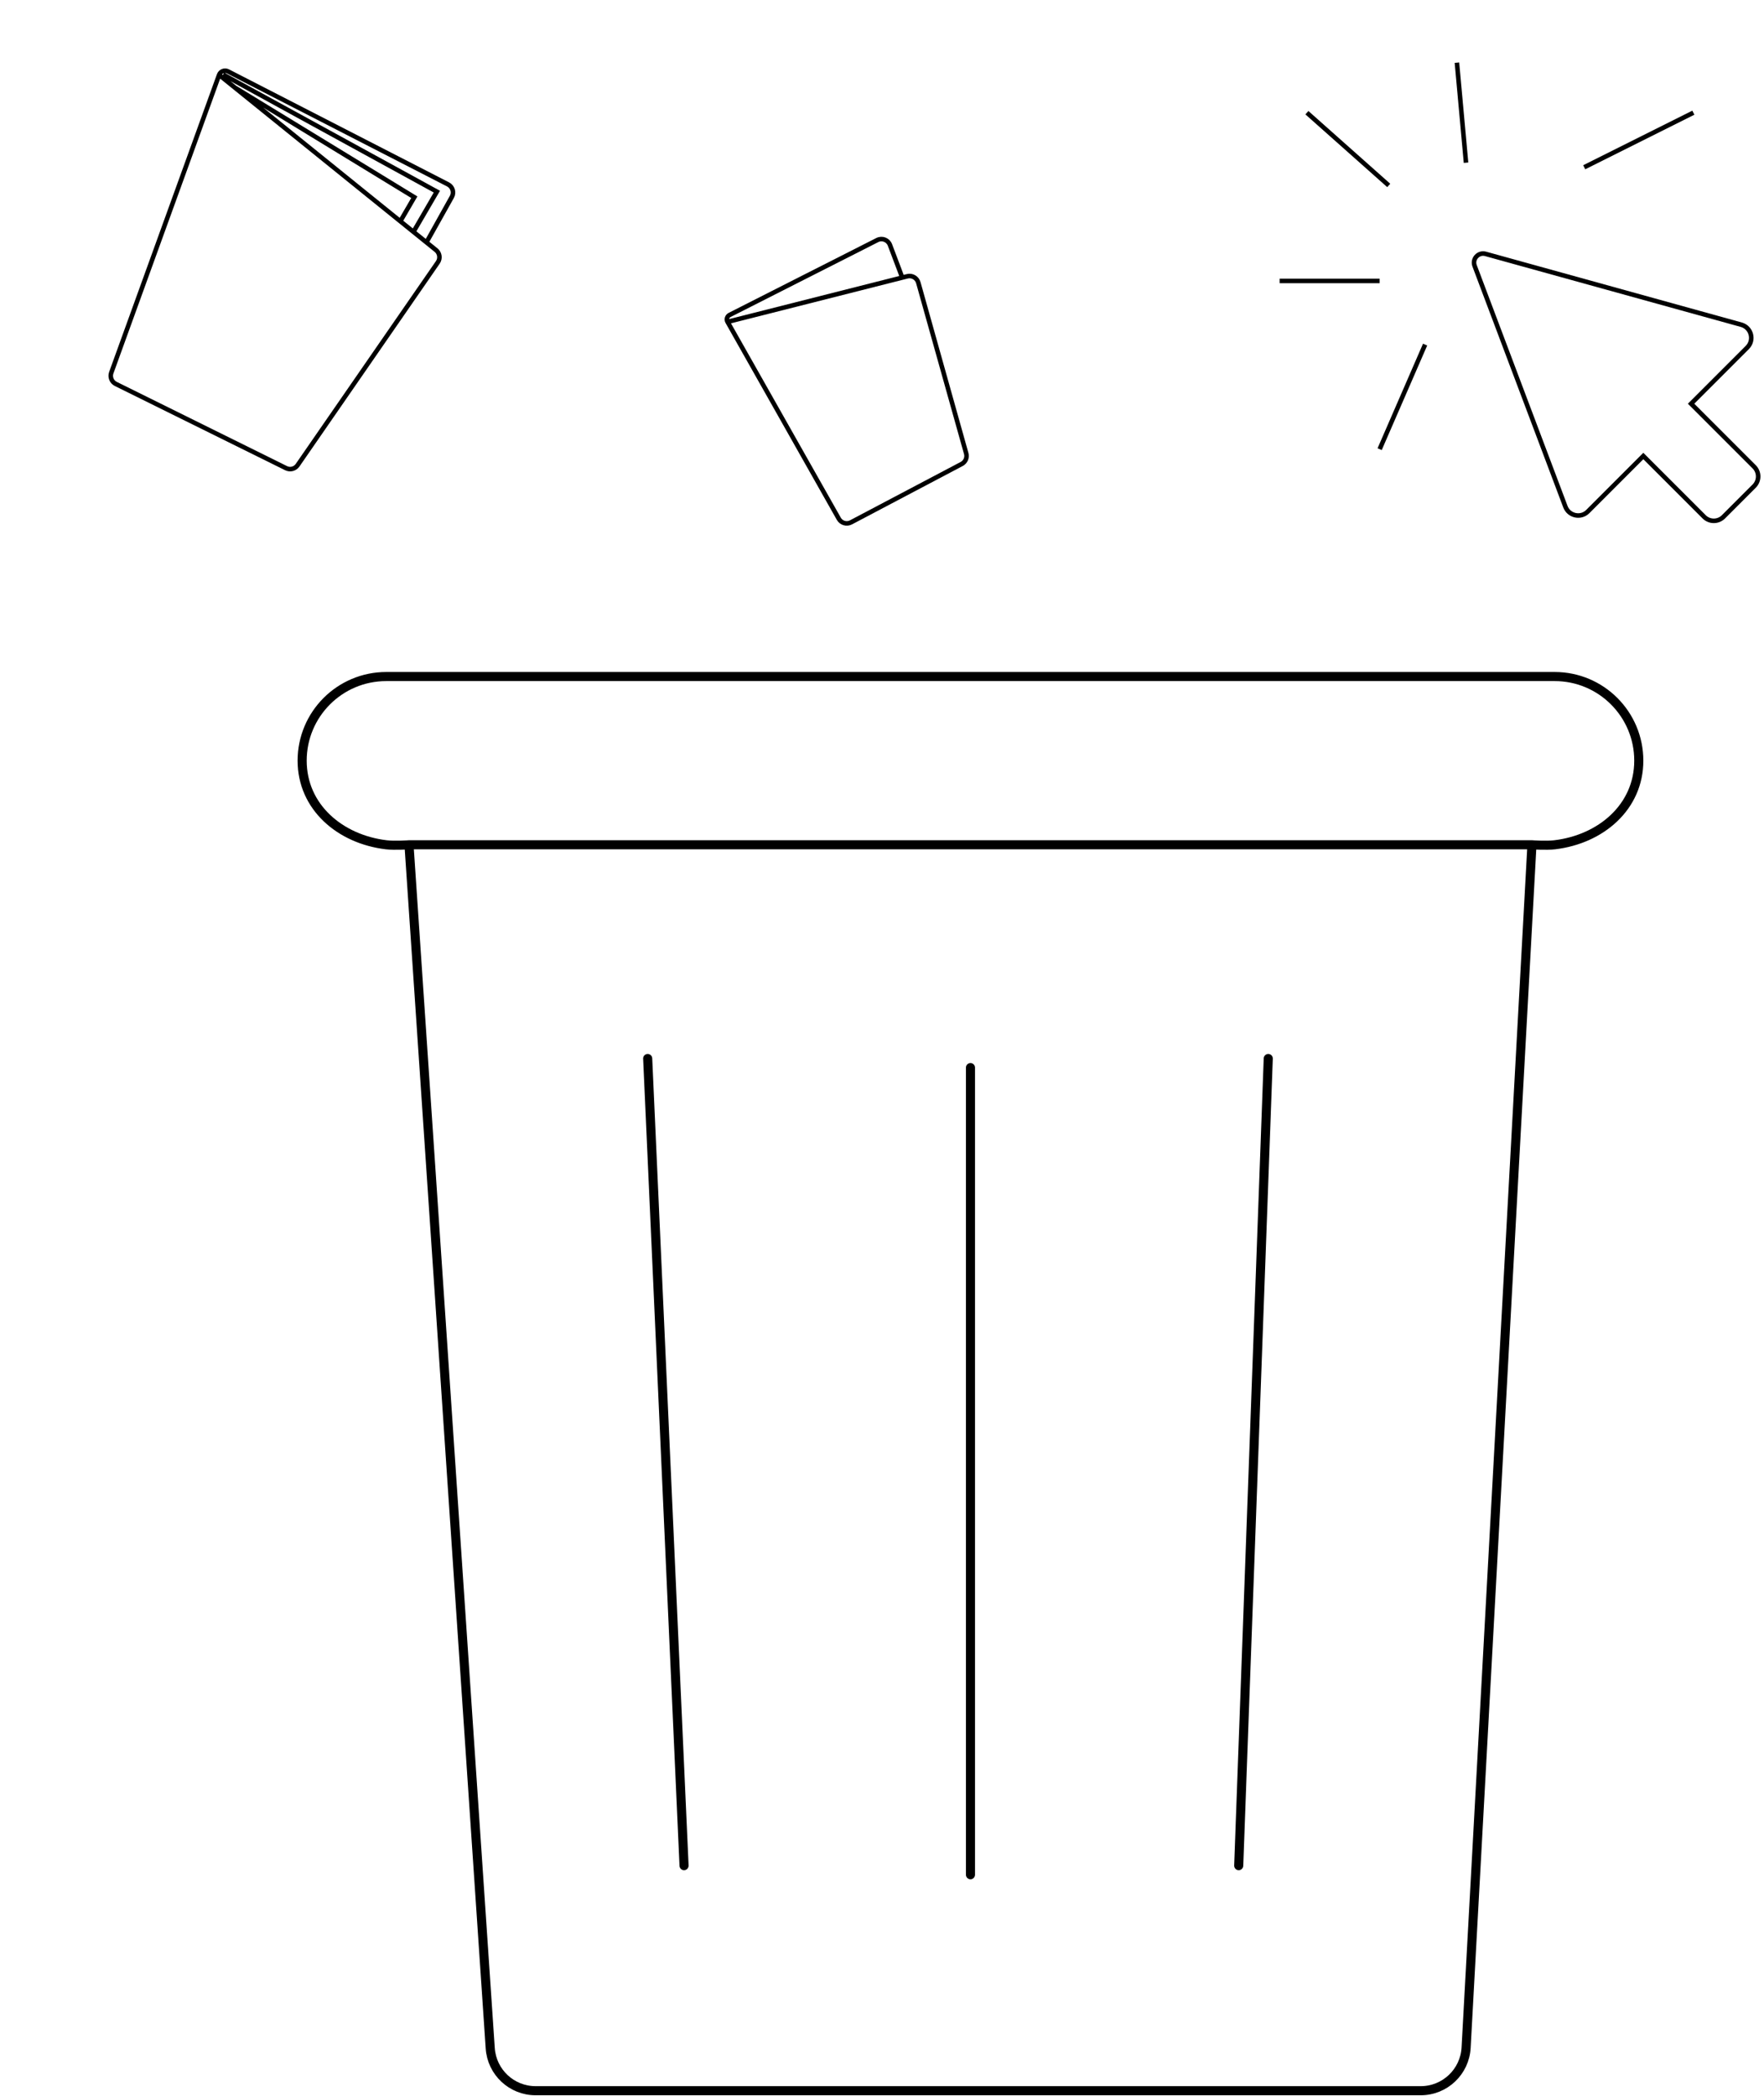 <svg width="388" height="461" viewBox="0 0 388 461" fill="none" xmlns="http://www.w3.org/2000/svg">
<path d="M89.96 185.782C89.96 185.782 86.898 186.013 84.96 185.782C74.814 184.574 66.46 177.499 66.46 167.282C66.46 157.064 74.742 148.782 84.96 148.782C176.46 148.782 246.46 148.782 341.96 148.782C352.177 148.782 360.46 157.064 360.46 167.282C360.46 177.499 352.105 184.574 341.96 185.782C340.021 186.013 336.96 185.782 336.96 185.782M89.96 185.782L107.83 450.455C108.184 455.705 112.546 459.782 117.807 459.782H312.492C317.803 459.782 322.187 455.631 322.477 450.328L336.96 185.782M89.96 185.782H336.96M142.46 232.782L150.46 410.282M278.96 232.782L272.46 410.282M213.46 234.782V412.282" stroke="black" stroke-width="2" stroke-linecap="round"/>
<path d="M344.319 111.431L324.348 58.465C323.771 56.934 325.177 55.396 326.754 55.832L383 71.408C385.215 72.022 385.946 74.796 384.32 76.421L371.959 88.782L385.838 102.66C387.01 103.832 387.01 105.731 385.838 106.903L379.081 113.66C377.909 114.832 376.01 114.832 374.838 113.66L361.459 100.282L349.247 112.494C347.706 114.035 345.088 113.47 344.319 111.431Z" stroke="black"/>
<path d="M313.459 75.782L303.459 98.782" stroke="black"/>
<path d="M303.459 61.782L281.459 61.782" stroke="black"/>
<path d="M322.459 35.782L320.459 13.782" stroke="black"/>
<path d="M348.459 36.782L372.459 24.782" stroke="black"/>
<path d="M305.459 40.782L287.459 24.782" stroke="black"/>
<path d="M160.025 70.782V70.782C159.717 70.237 159.926 69.545 160.484 69.262L192.972 52.789C194.033 52.251 195.327 52.753 195.747 53.866L198.46 61.042M160.025 70.782L184.504 114.091C185.036 115.032 186.221 115.38 187.178 114.876L211.53 102.035C212.364 101.596 212.778 100.633 212.523 99.726L201.986 62.159C201.693 61.115 200.621 60.494 199.569 60.761L198.46 61.042M160.025 70.782L198.46 61.042" stroke="black"/>
<path d="M48.194 16.468V16.468C48.481 15.677 49.398 15.316 50.147 15.701L98.551 40.553C99.558 41.07 99.936 42.32 99.383 43.309L93.797 53.296M48.194 16.468L24.477 81.96C24.131 82.918 24.559 83.983 25.471 84.434L62.927 102.959C63.817 103.399 64.895 103.12 65.459 102.304L96.301 57.697C96.896 56.836 96.727 55.661 95.912 55.004L93.797 53.296M48.194 16.468L51.652 19.261M93.797 53.296L90.942 50.99M49.076 16.391L96.093 42.145L90.942 50.99M90.942 50.99L88.053 48.657M88.053 48.657L91.132 43.37L51.652 19.261M88.053 48.657L51.652 19.261" stroke="black"/>
</svg>

